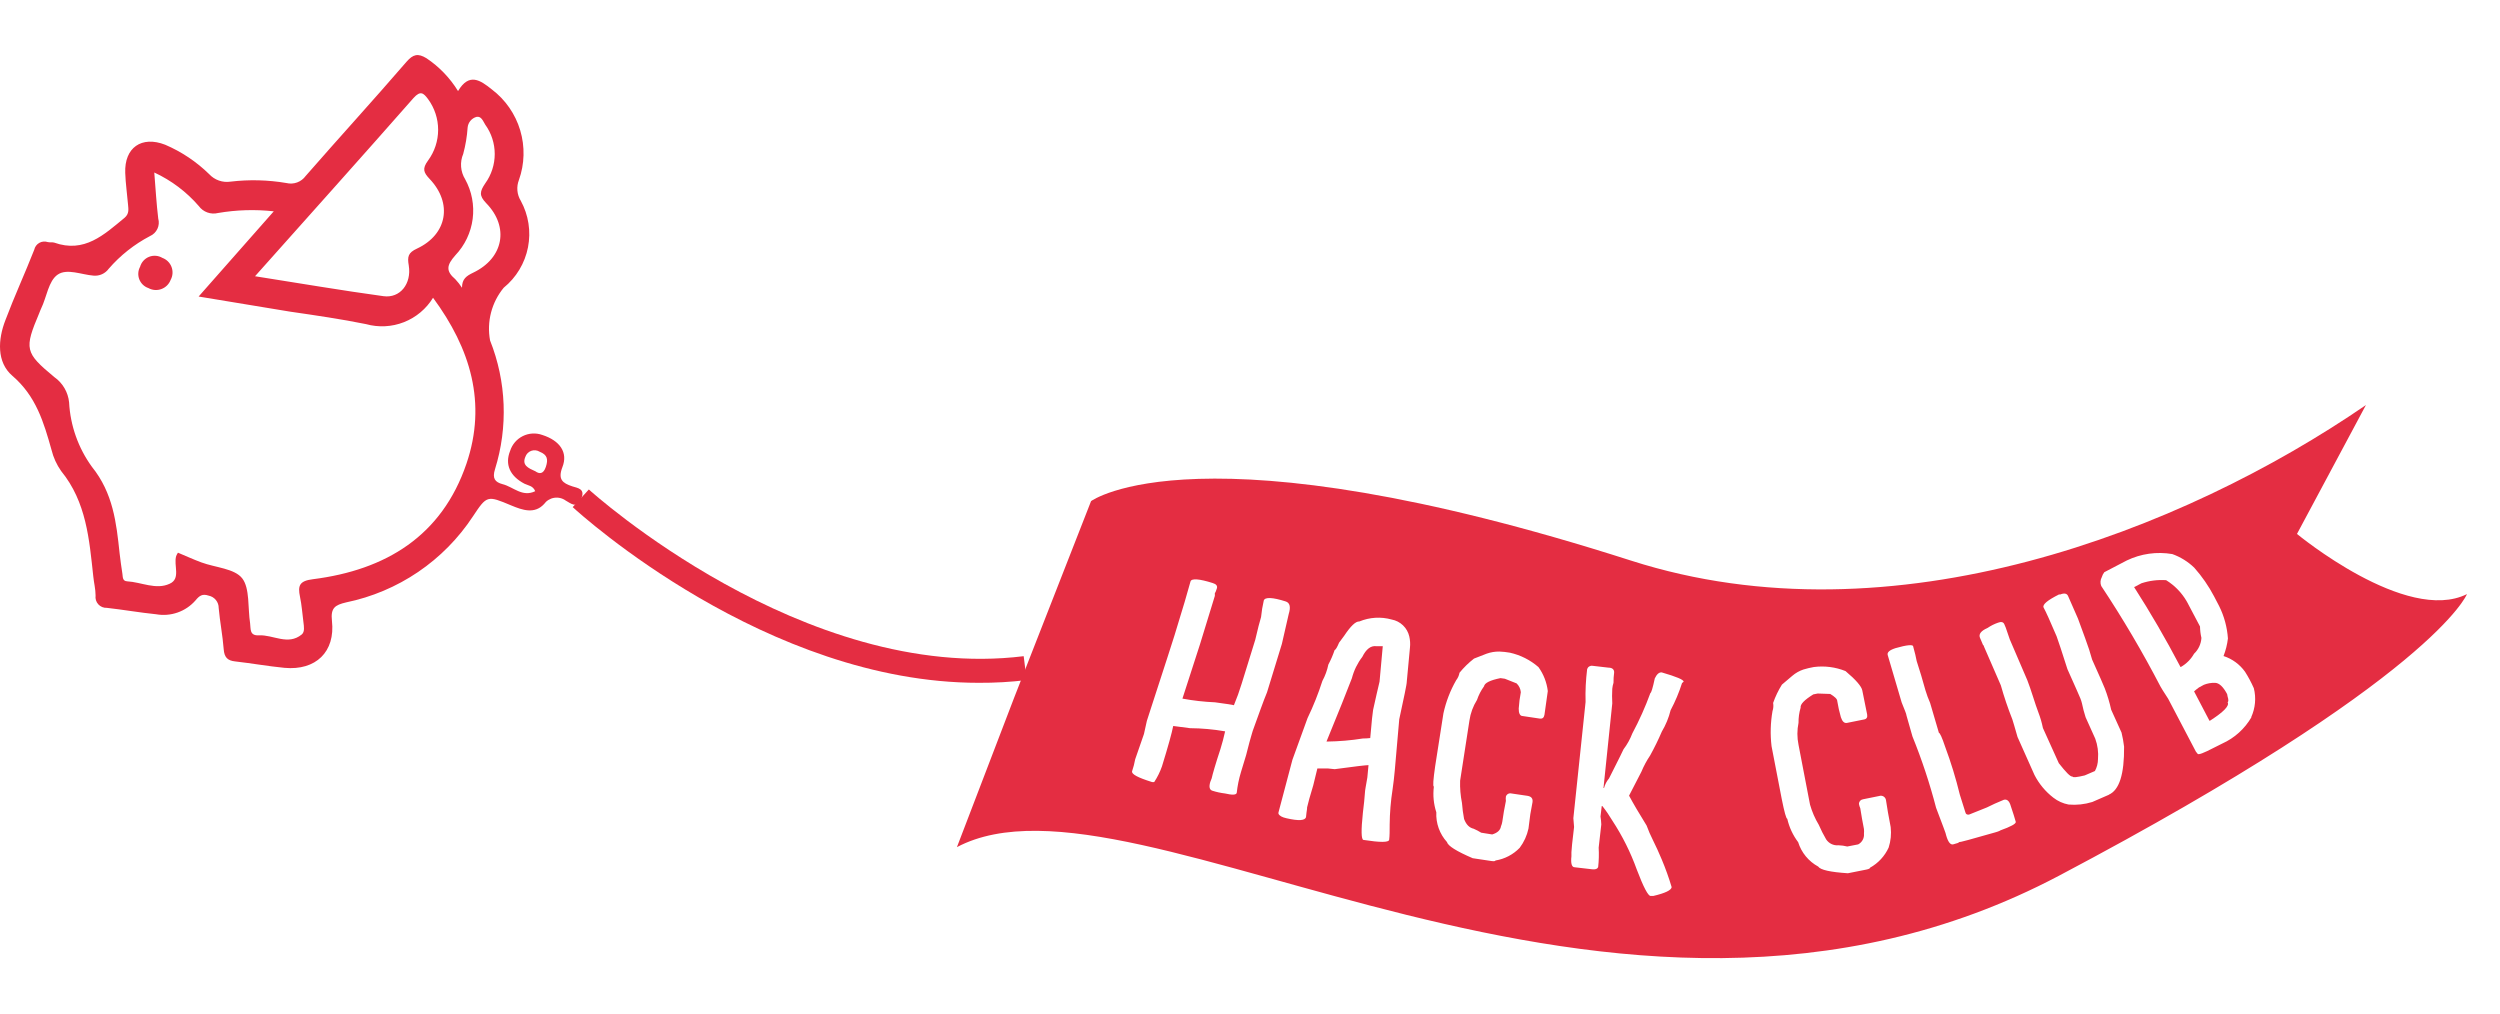 <svg width="2043" height="829" viewBox="0 0 2043 829" fill="none" xmlns="http://www.w3.org/2000/svg">
<path d="M374.308 74.42C383.369 59.201 392.429 65.447 401.993 73.128C413.051 81.523 421.149 93.21 425.118 106.501C429.086 119.791 428.719 133.997 424.07 147.066C422.987 149.826 422.559 152.798 422.821 155.75C423.083 158.702 424.028 161.553 425.58 164.079C431.934 175.687 434.017 189.149 431.469 202.13C428.921 215.11 421.902 226.791 411.629 235.147C406.733 241.078 403.198 248.007 401.273 255.449C399.347 262.89 399.078 270.662 400.483 278.218C413.848 311.804 415.269 348.949 404.51 383.455C402.137 390.992 404.51 394.007 410.694 395.658C419.396 397.812 426.874 406.57 437.373 401.401C435.575 396.879 431.62 396.807 428.6 395.299C416.663 389.054 412.42 379.507 416.879 368.452C417.704 365.841 419.05 363.424 420.834 361.345C422.619 359.267 424.806 357.57 427.264 356.356C429.723 355.143 432.401 354.437 435.139 354.283C437.877 354.129 440.619 354.529 443.198 355.459C457.58 360.053 464.339 369.816 459.593 381.732C455.782 391.71 459.593 394.797 467.719 397.453C472.178 398.889 478.578 399.391 474.91 407.79C471.243 416.189 466.065 411.02 462.326 409.082C460.974 408.098 459.44 407.391 457.813 407.002C456.185 406.614 454.496 406.551 452.845 406.818C451.193 407.085 449.611 407.677 448.189 408.558C446.768 409.44 445.535 410.594 444.564 411.954C436.798 420.281 427.018 416.907 417.742 413.03C398.11 404.775 397.895 404.775 386.461 422.004C374.664 439.942 359.439 455.382 341.658 467.441C323.878 479.5 303.89 487.941 282.838 492.281C273.706 494.435 270.11 496.804 271.261 507.356C274.137 532.696 258.029 548.13 232.501 545.761C219.054 544.469 205.679 542.028 192.232 540.521C185.903 539.875 183.315 537.147 182.811 530.615C181.948 519.344 179.719 508.146 178.712 496.875C178.742 494.499 177.939 492.187 176.442 490.338C174.945 488.49 172.849 487.222 170.515 486.754C165.337 485.031 162.964 486.754 159.656 490.774C155.723 495.232 150.706 498.604 145.089 500.565C139.472 502.526 133.444 503.011 127.584 501.972C114.137 500.608 100.762 498.239 87.314 496.732C86.013 496.798 84.713 496.575 83.507 496.081C82.301 495.586 81.22 494.832 80.341 493.872C79.461 492.911 78.805 491.769 78.42 490.526C78.034 489.283 77.928 487.97 78.11 486.682C78.11 481.442 76.744 476.273 76.24 471.105C72.933 440.74 70.631 410.303 49.993 384.962C46.284 379.721 43.601 373.827 42.083 367.59C35.755 345.122 29.499 323.73 10.083 307.075C-2.789 296.021 -1.782 277.5 4.474 261.492C11.665 242.325 20.366 223.518 27.989 204.064C28.24 202.898 28.736 201.798 29.442 200.836C30.149 199.875 31.051 199.073 32.09 198.483C33.128 197.894 34.28 197.53 35.469 197.415C36.659 197.3 37.859 197.438 38.991 197.818C40.717 198.249 42.658 197.818 44.24 198.249C68.978 207.079 85.013 191.788 101.769 178.006C105.724 174.704 104.933 170.827 104.645 167.382C103.926 158.696 102.632 150.01 102.344 141.324C101.553 120.649 115.719 110.743 134.991 118.28C148.366 124.002 160.558 132.157 170.946 142.328C173.135 144.697 175.873 146.492 178.92 147.556C181.967 148.62 185.23 148.92 188.42 148.43C203.617 146.621 218.997 147.008 234.083 149.579C236.972 150.286 240.007 150.117 242.799 149.095C245.591 148.072 248.015 146.241 249.76 143.836C277.014 112.609 304.987 82.029 332.169 50.515C337.562 44.342 341.517 43.337 348.492 47.572C358.935 54.56 367.741 63.718 374.308 74.42V74.42ZM126.074 140.965C127.153 154.46 127.872 166.592 129.31 178.58C130.113 181.384 129.871 184.384 128.628 187.024C127.385 189.664 125.226 191.765 122.551 192.937C109.736 199.657 98.297 208.715 88.825 219.641C87.42 221.576 85.532 223.11 83.35 224.092C81.168 225.074 78.767 225.47 76.385 225.24C66.533 224.451 54.812 219.21 47.189 224.379C39.566 229.547 38.2 242.756 33.598 252.16C33.023 253.308 32.591 254.6 32.088 255.821C19.719 285.181 20.223 288.124 44.384 308.152C47.769 310.528 50.6 313.605 52.685 317.173C54.77 320.741 56.06 324.716 56.465 328.826C57.474 347.789 63.941 366.059 75.09 381.445C92.421 402.98 95.081 427.029 97.742 452.153C98.389 457.824 99.18 463.424 100.043 469.023C100.402 471.535 100.043 474.837 103.854 475.053C115.504 475.699 127.512 482.231 138.586 477.063C148.007 472.971 141.679 461.916 143.98 454.379C144.377 453.428 144.858 452.515 145.418 451.651C151.818 454.307 158.146 457.25 164.618 459.619C176.052 463.854 191.728 464.572 197.984 472.684C204.24 480.796 202.443 496.876 204.384 509.366C205.032 513.745 203.665 519.631 211.575 519.201C223.225 518.555 235.306 527.743 246.596 518.483C249.184 516.329 248.393 511.95 247.962 508.433C247.027 501.254 246.595 494.507 245.157 487.687C243.288 478.642 244.582 474.694 255.728 473.33C315.342 465.793 361.076 438.012 381.211 378.861C397.966 329.401 384.519 284.894 353.885 243.33C348.344 252.384 339.995 259.386 330.106 263.273C320.216 267.159 309.327 267.719 299.09 264.866C278.595 260.702 257.742 257.687 237.031 254.672L162.317 242.325L223.728 172.694C208.566 171.019 193.243 171.478 178.209 174.058C175.317 174.788 172.272 174.638 169.466 173.628C166.659 172.617 164.22 170.792 162.461 168.387C152.418 156.772 140.015 147.424 126.074 140.965V140.965ZM208.411 225.743C245.373 231.557 279.315 237.372 313.4 242.038C326.919 243.905 336.483 231.916 334.038 216.913C332.816 209.735 333.463 206.504 340.798 203.131C365.535 191.573 369.993 166.089 351.081 146.205C346.119 140.965 344.897 137.878 349.786 131.202C355.149 123.918 358.041 115.116 358.041 106.077C358.041 97.038 355.149 88.236 349.786 80.952C346.119 76.071 343.674 73.774 337.993 80.019C295.71 128.115 252.924 175.78 208.411 225.743V225.743ZM377.544 235.147C377.544 227.968 381.067 225.528 386.748 222.8C411.485 210.955 416.375 185.543 397.319 166.018C391.279 159.772 392.141 156.398 396.528 149.866C401.577 142.874 404.294 134.473 404.294 125.854C404.294 117.234 401.577 108.834 396.528 101.842C394.802 99.114 393.364 94.663 389.337 95.525C387.401 96.081 385.679 97.207 384.396 98.757C383.113 100.307 382.328 102.208 382.146 104.211C381.654 111.489 380.45 118.702 378.55 125.746C377.131 129.078 376.534 132.701 376.809 136.311C377.085 139.922 378.224 143.413 380.133 146.492C385.569 156.367 387.718 167.712 386.27 178.887C384.822 190.062 379.852 200.488 372.079 208.658C364.888 216.77 364.241 221.508 372.079 228.184C374.104 230.338 375.933 232.668 377.544 235.147ZM437.589 385.178C440.681 387.403 444.061 387.618 446.074 381.517C448.088 375.415 447.368 371.682 441.04 369.17C440.027 368.531 438.882 368.131 437.691 367.999C436.5 367.867 435.295 368.006 434.166 368.407C433.037 368.808 432.014 369.46 431.175 370.313C430.335 371.167 429.7 372.199 429.319 373.333C426.443 380.153 431.476 382.45 437.589 385.178Z" fill="#E42D42"/>
<path d="M139.468 228.687C138.817 230.409 137.804 231.971 136.499 233.268C135.194 234.565 133.626 235.566 131.902 236.204C130.178 236.841 128.337 237.101 126.504 236.965C124.671 236.829 122.889 236.3 121.277 235.415C119.592 234.842 118.053 233.906 116.768 232.673C115.482 231.441 114.481 229.942 113.834 228.28C113.188 226.619 112.911 224.836 113.025 223.057C113.138 221.277 113.639 219.544 114.492 217.979C115.01 216.156 115.94 214.477 117.209 213.072C118.478 211.666 120.051 210.571 121.809 209.872C123.567 209.173 125.462 208.888 127.347 209.039C129.232 209.191 131.058 209.774 132.683 210.745C134.391 211.367 135.945 212.351 137.238 213.63C138.532 214.909 139.536 216.453 140.18 218.156C140.824 219.86 141.094 221.682 140.971 223.499C140.848 225.317 140.336 227.086 139.468 228.687V228.687Z" fill="#E42D42"/>
<path d="M1113.33 536.707C1109.32 541.939 1106.41 547.893 1104.77 554.227C1100.75 564.739 1093.87 582.044 1084 606H1084.44C1094.24 605.877 1104.02 605.04 1113.69 603.497C1115.72 603.494 1117.75 603.375 1119.76 603.14C1120.93 589.624 1121.74 581.687 1122.1 580.114C1122.47 578.54 1123.64 572.963 1125.03 567.027L1127.37 557.016L1130 528.055H1124.52C1120.2 527.554 1116.4 530.486 1113.33 536.707Z" fill="#E42D42"/>
<path d="M1820.02 567.248C1816.77 561.137 1813.44 558.009 1809.98 558.009C1806.91 557.923 1803.86 558.468 1801.02 559.609L1796.97 561.792C1795.6 562.789 1794.27 563.858 1793 564.993L1805.57 589H1805.93C1817.27 581.725 1822.18 576.633 1820.38 573.868C1821.17 573.432 1821.24 571.831 1820.38 569.139L1820.02 567.248Z" fill="#E42D42"/>
<path d="M1797.85 511.968L1787.24 491.861C1783.13 484.608 1777.26 478.509 1770.17 474.124C1763.36 473.657 1756.52 474.51 1750.02 476.638L1744 479.797C1757.24 500.382 1769.86 522.117 1781.86 545H1782.29C1786.75 542.434 1790.44 538.714 1792.98 534.229C1796.56 530.847 1798.71 526.223 1799 521.303C1798.29 518.24 1797.91 515.111 1797.85 511.968V511.968Z" fill="#E42D42"/>
<path d="M1877.09 436.325L1933.44 331C1783.9 433.665 1546.78 526.625 1333.06 458.181C979.279 344.804 891.624 409.509 891.624 409.509L828.807 570.049L782 692.269C928.811 614.695 1314.97 909.821 1682.75 715.563C1989.65 553.441 2016 485.501 2016 485.501C1966.32 510.233 1877.09 436.325 1877.09 436.325ZM1023.72 597.297L1022.93 599.957C1021.92 602.976 1020.49 608.728 1018.33 617.068L1014.1 631.015C1012.42 636.551 1011.27 642.231 1010.65 647.982C1010.15 649.708 1006.92 649.78 1001.03 648.414C997.548 647.994 994.111 647.247 990.766 646.185C988.397 645.466 987.822 643.022 989.043 638.995C989.375 637.994 989.758 637.01 990.191 636.048C990.981 632.453 993.278 624.473 997.37 612.035C998.806 607.434 1000.1 602.545 1001.17 597.656C991.69 596.004 982.086 595.138 972.459 595.068L958.747 593.271C957.67 598.807 954.655 609.806 949.558 626.27C947.982 630.778 945.861 635.076 943.241 639.067C942.626 639.206 941.989 639.206 941.374 639.067C929.816 635.473 924.432 632.597 925.149 630.224C926.229 627.057 927.068 623.812 927.662 620.519L934.841 599.813L937.21 589.101L940.369 579.323C952.214 542.873 958.747 522.814 959.824 519.148C966.525 497.435 970.88 482.769 972.89 475.148C973.68 472.488 980.069 472.991 990.981 476.442C993.924 477.305 995.073 478.815 994.427 480.828C993.781 482.841 993.063 484.71 992.776 484.566V486.939L980.643 526.481C975.857 541.291 971.071 556.101 966.285 570.911C975.081 572.545 983.981 573.554 992.919 573.931C1002.04 575.153 1007.28 575.944 1008.35 576.304C1010.75 570.566 1012.86 564.711 1014.67 558.761L1025.8 522.814C1027.81 514.139 1029.39 507.956 1030.54 504.265C1030.98 499.716 1031.72 495.201 1032.76 490.749C1033.7 487.802 1039.94 488.089 1050.57 491.468C1054.08 492.547 1054.95 495.926 1053.15 501.749L1047.55 526.193L1035.42 565.735C1032.33 573.14 1028.67 583.709 1023.72 597.297ZM1149.64 556.748C1149.64 559.48 1147.27 569.833 1143.46 587.807L1139.8 629.721C1139.3 635.113 1138.73 640.218 1138.01 645.106C1136.52 654.622 1135.73 664.233 1135.64 673.864C1135.64 679.041 1135.64 683.139 1135.21 686.374C1134.7 688.459 1128.03 688.531 1114.17 686.374C1112.38 685.942 1112.23 678.609 1113.74 664.302C1114.53 657.688 1115.18 652.008 1115.47 647.263C1115.47 646.041 1116.25 642.015 1117.4 635.329L1118.34 625.264C1116.61 625.264 1107.35 626.27 1090.7 628.571L1085.24 627.996C1084.6 627.996 1081.72 627.996 1076.55 627.996L1073.18 641.799C1070.6 650.355 1068.94 656.178 1068.16 659.773C1068.16 660.132 1068.16 661.57 1067.65 664.23L1067.29 667.609C1066.67 670.629 1061.36 670.988 1051.36 668.688C1047.7 667.897 1045.54 666.675 1044.75 664.949V664.015C1048.63 649.636 1052.43 635.257 1056.17 620.878C1064.06 599.31 1068.08 588.166 1068.51 586.872C1073.26 577.029 1077.31 566.867 1080.65 556.461C1082.93 552.272 1084.58 547.765 1085.53 543.088C1087.55 539.308 1089.26 535.364 1090.63 531.298C1091.63 530.866 1092.78 528.781 1094.29 525.187L1098.45 519.579C1103.76 511.599 1107.86 507.644 1110.87 507.86C1119.25 504.384 1128.55 503.827 1137.29 506.278C1140.75 506.925 1143.96 508.568 1146.51 511.006C1149.06 513.444 1150.84 516.573 1151.65 520.01C1152.36 523.022 1152.56 526.135 1152.22 529.213L1149.64 556.748ZM1262.13 584.14C1261.7 586.584 1260.41 587.519 1258.33 587.231L1244.33 585.147C1242.1 585.147 1241.03 582.774 1241.1 579.036C1241.39 574.546 1241.96 570.079 1242.82 565.663C1242.58 562.927 1241.36 560.371 1239.37 558.474L1229.75 554.663L1226.17 554.16C1217.69 555.886 1213.24 558.114 1212.74 560.846C1210.28 564.251 1208.34 568.008 1207 571.99C1203.79 577.103 1201.68 582.834 1200.82 588.813C1198.38 604.822 1195.85 621.214 1193.21 637.989C1193.01 644.09 1193.52 650.194 1194.72 656.178C1195.05 660.569 1195.62 664.938 1196.44 669.263C1198.24 674.008 1200.82 676.452 1204.27 677.243C1206.41 678.16 1208.47 679.241 1210.44 680.479L1219.42 681.916C1223.72 680.622 1226.12 678.394 1226.6 675.23C1227.11 674.057 1227.47 672.826 1227.67 671.564L1228.97 663.152L1230.62 654.525C1230.44 653.333 1230.44 652.122 1230.62 650.93C1230.9 650.022 1231.52 649.257 1232.34 648.789C1233.17 648.322 1234.14 648.187 1235.07 648.414L1248.28 650.355C1251.44 650.882 1252.8 652.607 1252.37 655.531L1250.57 665.381L1249.07 677.099C1247.85 682.808 1245.4 688.182 1241.89 692.844C1236.58 698.352 1229.62 701.985 1222.07 703.197C1222.07 703.772 1220.85 703.916 1218.77 703.628L1203.48 701.328C1190.27 695.648 1183.23 691.263 1182.44 688.099C1179.47 684.819 1177.18 680.984 1175.69 676.814C1174.2 672.645 1173.54 668.222 1173.76 663.799C1171.56 657.034 1170.87 649.867 1171.75 642.806C1170.81 642.806 1171.25 637.054 1172.83 626.054L1179.57 582.918C1181.65 573.428 1185.16 564.312 1189.98 555.886C1191.38 554.104 1192.32 552.005 1192.71 549.775C1196.21 545.482 1200.19 541.6 1204.56 538.2L1214.89 534.173C1218.21 532.995 1221.71 532.411 1225.23 532.448C1228.15 532.557 1231.05 532.87 1233.92 533.383C1242.56 535.303 1250.58 539.356 1257.25 545.173C1261.4 550.94 1264.02 557.669 1264.86 564.729L1262.13 584.14ZM1374.56 558.186C1372.13 565.861 1369 573.297 1365.22 580.402C1363.7 586.545 1361.28 592.432 1358.04 597.872C1355.19 604.522 1352 611.025 1348.5 617.355C1345.67 621.564 1343.26 626.044 1341.32 630.728L1331.27 650.211C1334.64 656.538 1339.38 664.59 1345.62 674.655C1347.1 678.736 1348.83 682.722 1350.79 686.589C1353.19 691.382 1355.58 696.631 1357.97 702.334C1361.08 709.73 1363.79 717.29 1366.08 724.981C1365.73 727.497 1360.84 729.87 1351.08 732.17H1348.85C1346.84 732.17 1343.04 724.981 1337.58 710.602C1332.52 696.542 1325.82 683.125 1317.63 670.629C1315.17 666.471 1312.44 662.483 1309.44 658.694H1308.94L1307.93 667.25C1308.27 669.393 1308.49 671.553 1308.58 673.72L1306.43 692.701C1306.74 698.023 1306.6 703.363 1306 708.661C1305.35 710.099 1303.77 710.674 1301.19 710.387L1286.83 708.733C1284.39 708.733 1283.53 705.498 1284.17 699.746C1284.23 698.644 1284.23 697.541 1284.17 696.439C1284.17 694.642 1284.89 687.74 1286.33 675.805C1285.89 671.132 1285.75 668.616 1285.75 668.616L1295.73 573.643C1295.47 564.661 1295.91 555.672 1297.02 546.755C1297.32 545.863 1297.92 545.105 1298.72 544.617C1299.53 544.13 1300.47 543.945 1301.4 544.095L1314.47 545.605C1317.77 545.605 1319.28 547.33 1319.06 549.775C1318.69 552.49 1318.52 555.23 1318.56 557.97C1318.05 559.558 1317.71 561.198 1317.55 562.859C1317.32 566.834 1317.32 570.819 1317.55 574.794C1314.9 600.173 1312.46 623.251 1310.37 643.956H1310.81C1311.57 641.073 1312.97 638.396 1314.9 636.12C1322.72 620.662 1326.67 612.682 1326.74 612.323C1329.74 608.375 1332.16 604.017 1333.92 599.382C1339.63 588.723 1344.57 577.672 1348.71 566.31C1349.36 566.31 1350.58 562.428 1352.3 554.376C1353.95 550.925 1355.82 549.271 1357.97 549.487C1370.03 553.01 1375.99 555.454 1375.85 557.108L1374.56 558.186ZM1543.41 692.629C1540.22 699.602 1534.88 705.371 1528.19 709.092C1528.19 709.668 1527.32 710.171 1525.24 710.602L1510.1 713.622C1495.74 712.687 1487.62 710.89 1485.83 708.158C1477.99 703.912 1472.12 696.765 1469.46 688.243C1465.18 682.57 1462.14 676.052 1460.56 669.119C1459.7 669.119 1458.19 663.727 1456.04 652.943L1447.71 609.806C1446.57 600.233 1446.84 590.545 1448.5 581.049C1449.22 578.921 1449.39 576.646 1449 574.434C1450.83 569.196 1453.24 564.18 1456.18 559.48L1464.65 552.291C1467.33 549.991 1470.42 548.234 1473.77 547.114C1476.55 546.276 1479.38 545.603 1482.24 545.101C1491.02 543.963 1499.94 545.102 1508.16 548.409C1516.7 555.598 1521.29 560.99 1521.87 564.225L1525.82 583.852C1526.25 586.225 1525.39 587.591 1523.3 587.95L1509.38 590.754C1507.15 591.186 1505.5 589.604 1504.35 586.081C1503.11 581.759 1502.13 577.365 1501.41 572.925C1501.41 571.127 1499.11 569.186 1495.67 567.101L1485.4 566.742L1481.81 567.461C1474.63 571.918 1471.04 575.513 1471.47 578.317C1470.27 582.326 1469.69 586.496 1469.75 590.682C1468.52 596.61 1468.52 602.728 1469.75 608.656C1472.84 624.545 1475.99 640.793 1479.15 657.544C1480.8 663.352 1483.21 668.914 1486.33 674.08C1488.08 678.129 1490.07 682.067 1492.29 685.871C1493.37 687.534 1494.89 688.869 1496.67 689.731C1498.45 690.593 1500.44 690.949 1502.41 690.759C1504.84 690.835 1507.24 691.173 1509.59 691.766L1518.49 690.04C1520.07 689.218 1521.36 687.943 1522.2 686.38C1523.05 684.818 1523.41 683.038 1523.23 681.269C1523.34 680.025 1523.34 678.775 1523.23 677.531L1521.65 669.119L1520.22 660.492C1519.7 659.373 1519.34 658.187 1519.14 656.969C1519.15 656.033 1519.5 655.132 1520.12 654.432C1520.74 653.732 1521.59 653.28 1522.51 653.159L1535.65 650.499C1536.25 650.29 1536.89 650.218 1537.52 650.29C1538.15 650.362 1538.76 650.575 1539.3 650.913C1539.83 651.251 1540.29 651.706 1540.63 652.244C1540.97 652.782 1541.18 653.39 1541.25 654.021L1542.83 663.871L1545.06 675.877C1545.71 681.515 1545.14 687.227 1543.41 692.629V692.629ZM1634.65 678.681C1634.65 678.681 1633.29 679.472 1630.34 680.263C1610.89 685.871 1601.13 688.459 1600.98 688.171L1600.19 688.818L1596.31 689.969C1593.95 690.687 1592.01 688.171 1590.43 682.779C1590.43 681.557 1587.34 674.008 1582.17 660.132C1577.01 640.296 1570.56 620.819 1562.86 601.826L1557.98 584.715C1557.98 583.565 1556.4 580.042 1554.03 574.003C1547.5 551.859 1543.62 538.919 1542.62 535.252C1542.04 533.095 1544.12 531.226 1549.08 529.644C1558.34 526.984 1563.44 526.553 1563.44 528.278C1564.8 533.239 1565.8 537.193 1566.31 540.213C1568.82 547.977 1571.26 555.886 1573.49 564.153C1574.55 567.652 1575.82 571.085 1577.29 574.434L1584.47 598.878C1585.26 598.878 1586.98 602.473 1589.57 610.238C1594.33 623.026 1598.33 636.086 1601.56 649.348L1606.08 663.727C1606.13 664.084 1606.26 664.424 1606.46 664.722C1606.66 665.021 1606.93 665.27 1607.24 665.45C1607.55 665.63 1607.9 665.737 1608.26 665.762C1608.62 665.788 1608.98 665.731 1609.31 665.596L1623.67 659.845C1627.62 657.832 1632.21 655.747 1637.52 653.59C1640.11 652.871 1642.05 654.525 1643.19 658.623C1645.13 664.374 1646.5 668.688 1647.29 671.635C1647.57 673.169 1643.29 675.518 1634.44 678.681H1634.65ZM1723.53 649.42L1709.82 655.387C1703.55 657.332 1696.97 658.04 1690.43 657.472C1685.9 656.628 1681.64 654.704 1678.01 651.865C1671.57 646.896 1666.29 640.562 1662.58 633.316L1648.72 602.257C1646.42 594.133 1644.99 589.388 1644.49 587.879C1640.88 578.77 1637.74 569.484 1635.08 560.055L1621.3 528.35C1621.25 528.263 1621.22 528.163 1621.22 528.062C1621.22 527.962 1621.25 527.862 1621.3 527.775L1620.58 527.2L1618 521.089C1616.85 518.141 1618.93 515.481 1624.31 513.108C1626.93 511.32 1629.78 509.893 1632.78 508.867C1635.37 507.86 1637.09 508.292 1637.88 510.017C1638.67 511.742 1639.03 512.749 1639.1 512.893C1639.53 514.187 1640.68 517.422 1642.4 522.527C1650.16 540.644 1654.94 551.788 1656.76 555.957C1658.2 559.696 1659.71 564.082 1661.36 569.258C1663.01 574.434 1664.44 578.676 1665.74 582.127C1667.34 586.278 1668.59 590.559 1669.47 594.924L1682.46 623.682C1688.13 630.871 1691.87 634.897 1693.66 634.61C1694.02 635.545 1697.32 635.185 1703.64 633.675L1711.97 630.081C1713.59 627.101 1714.45 623.768 1714.48 620.375C1714.96 614.719 1714.2 609.027 1712.26 603.695L1704.36 586.153C1703.14 582.378 1702.13 578.537 1701.34 574.65C1701.03 573.352 1700.62 572.079 1700.12 570.84C1699.55 569.33 1695.96 561.278 1689.5 546.827C1684.9 532.448 1681.96 523.389 1680.67 520.01C1675.5 507.788 1671.91 499.952 1669.97 496.357C1669.04 493.985 1673.27 490.462 1682.61 485.789H1683.68C1686.91 484.494 1689.07 484.926 1690 487.011L1698.11 505.488C1699.48 509.37 1701.42 514.69 1703.93 521.376C1706.44 528.062 1708.31 533.958 1709.67 538.99C1715.56 552.075 1719 559.912 1720.01 562.5C1722.2 568.182 1723.95 574.022 1725.25 579.97L1733.72 598.663C1734.65 602.451 1735.34 606.293 1735.8 610.166C1736.02 632.597 1731.93 645.682 1723.31 649.42H1723.53ZM1839.9 586.081C1834.38 595.6 1826.02 603.144 1815.99 607.65L1808.81 611.244C1800.77 615.414 1796.47 617.068 1795.89 615.989L1794.46 614.192L1771.84 571.055C1768.11 565.304 1765.96 561.925 1765.52 560.99C1750.87 532.778 1734.72 505.371 1717.14 478.887C1716.67 477.732 1716.46 476.487 1716.54 475.243C1716.61 473.999 1716.96 472.787 1717.57 471.697C1718 470.213 1718.71 468.823 1719.65 467.599L1737.96 458.037C1749.53 452.457 1762.55 450.623 1775.22 452.789C1781.92 455.189 1788.04 458.987 1793.16 463.933C1799.47 471.041 1804.89 478.887 1809.32 487.298L1813.48 495.279C1817.59 503.538 1820.03 512.529 1820.66 521.736C1820.08 526.662 1818.87 531.495 1817.07 536.115C1824.16 538.401 1830.33 542.913 1834.66 548.984C1837.39 553.277 1839.79 557.771 1841.84 562.428C1843.82 570.329 1843.06 578.669 1839.68 586.081H1839.9Z" fill="#E42D42"/>
<path d="M799.811 557.995C626.477 557.995 474.819 420.677 468 414.409L481.206 400C482.929 401.585 656.622 558.499 836.559 536.237L839 555.761C825.996 557.324 812.908 558.07 799.811 557.995V557.995Z" fill="#E42D42"/>
</svg>
